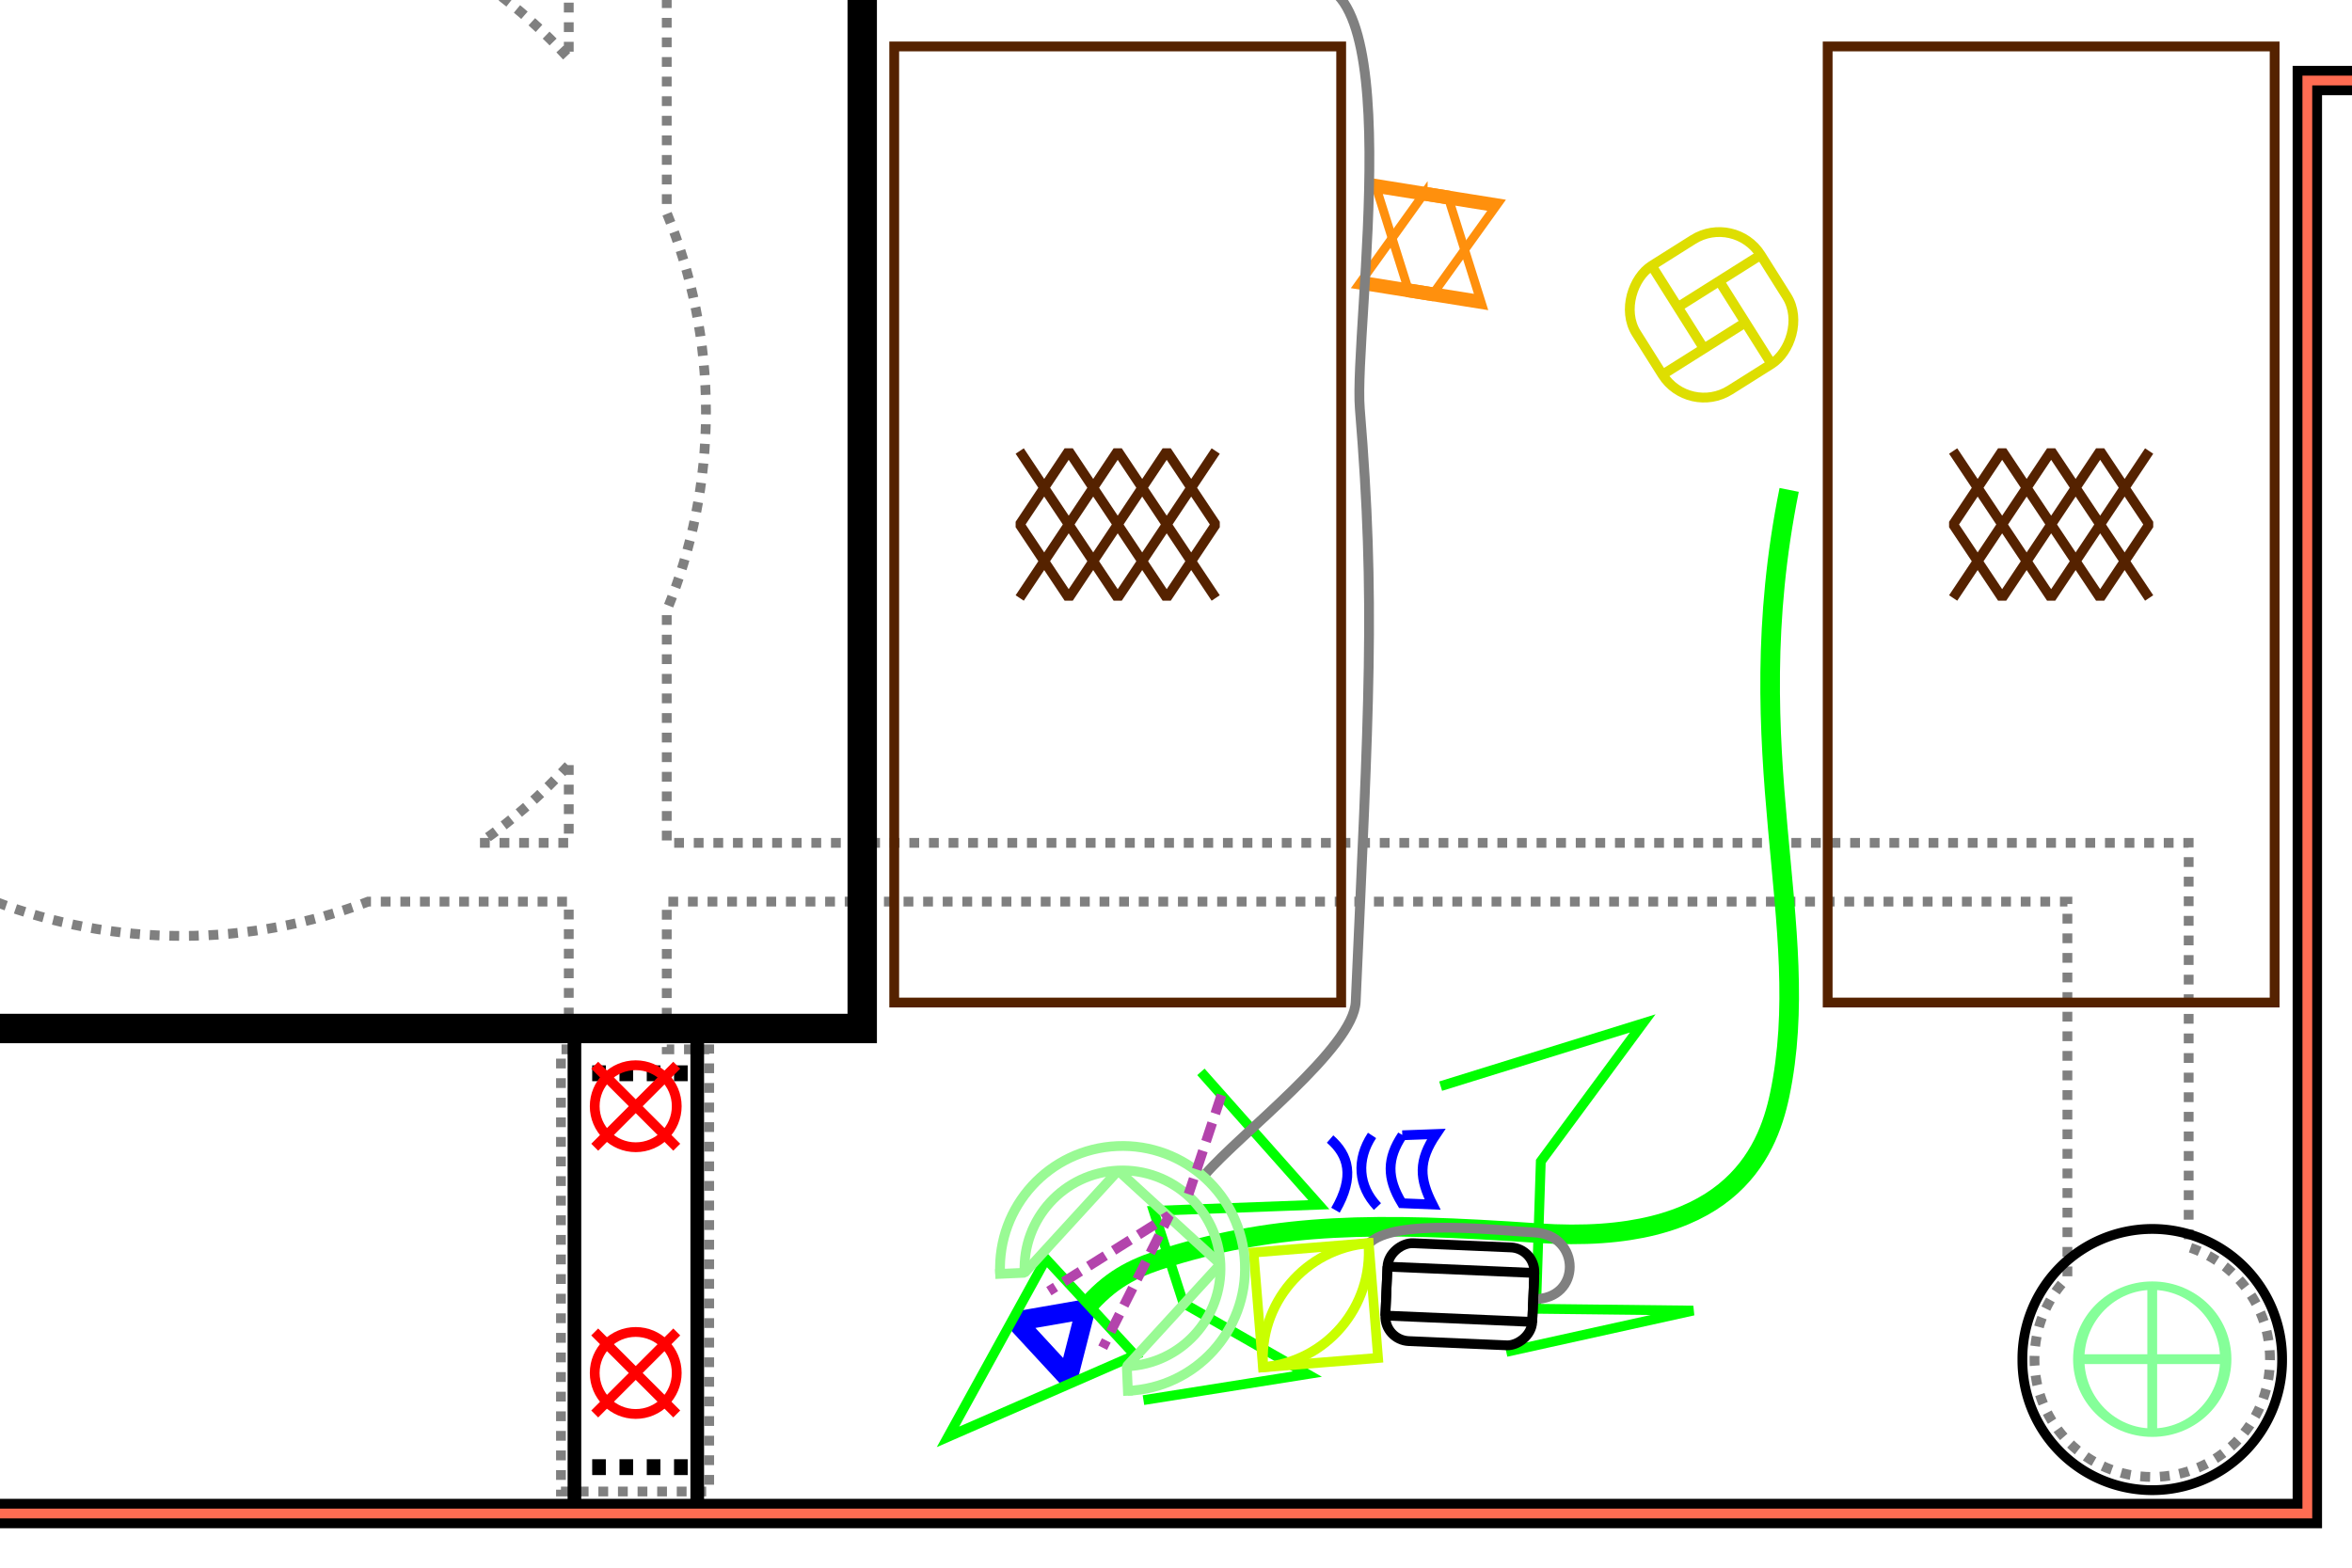 <?xml version="1.0" encoding="UTF-8" standalone="no"?>
<!-- Created with Inkscape (http://www.inkscape.org/) -->

<svg
   xmlns:dc="http://purl.org/dc/elements/1.1/"
   xmlns:cc="http://creativecommons.org/ns#"
   xmlns:rdf="http://www.w3.org/1999/02/22-rdf-syntax-ns#"
   xmlns:svg="http://www.w3.org/2000/svg"
   xmlns="http://www.w3.org/2000/svg"
   xmlns:sodipodi="http://sodipodi.sourceforge.net/DTD/sodipodi-0.dtd"
   xmlns:inkscape="http://www.inkscape.org/namespaces/inkscape"
   width="480"
   height="320"
   id="svg2"
   version="1.1"
   inkscape:version="0.47 r22583"
   sodipodi:docname="itnas131.svg"
   inkscape:export-xdpi="90"
   inkscape:export-ydpi="90"
   inkscape:export-filename="itnas131.png">
  <defs
     id="defs4" />
  <sodipodi:namedview
     id="base"
     pagecolor="#ffffff"
     bordercolor="#666666"
     borderopacity="1.0"
     inkscape:pageopacity="1"
     inkscape:pageshadow="2"
     inkscape:zoom="1"
     inkscape:cx="195.19634"
     inkscape:cy="171.63203"
     inkscape:document-units="px"
     inkscape:current-layer="layer1"
     showgrid="false"
     inkscape:snap-nodes="true"
     inkscape:snap-global="false"
     inkscape:snap-grids="true"
     showguides="true"
     inkscape:window-width="1280"
     inkscape:window-height="998"
     inkscape:window-x="-4"
     inkscape:window-y="-4"
     inkscape:window-maximized="1"
     inkscape:snap-midpoints="true"
     inkscape:object-nodes="false"
     inkscape:object-paths="true">
    <inkscape:grid
       empspacing="5"
       visible="true"
       enabled="true"
       snapvisiblegridlinesonly="true"
       type="xygrid"
       id="grid2816" />
  </sodipodi:namedview>
  <g
     inkscape:label="Layer 1"
     inkscape:groupmode="layer"
     id="layer1"
     transform="translate(0,0)">
    <path
       style="color:#000000;fill:none;stroke:#808080;stroke-width:2;stroke-linecap:butt;stroke-linejoin:miter;stroke-miterlimit:4;stroke-opacity:1;stroke-dasharray:2, 2;stroke-dashoffset:0;marker:none;visibility:visible;display:inline;overflow:visible;enable-background:accumulate"
       d="m -266.924,-263.957 0,34 0,266.75 -141.938,0 0,52.312 141.938,0 0,171.844 c -4.555,4.375 -7.406,10.529 -7.406,17.344 0,6.818 2.847,12.968 7.406,17.344 l 1.344,1.188 c 4.156,3.43 9.503,5.5 15.312,5.5 5.809,0 11.126,-2.07 15.281,-5.5 l 2.063,-1.906 c 4.14,-4.319 6.687,-10.17 6.687,-16.625 0,-6.455 -2.547,-12.306 -6.687,-16.625 l 0,-77.625 231.937,0 c 11.826,4.502 24.657,7 38.063,7 13.406,0 26.237,-2.498 38.062,-7 l 40.938,0 0,30.156 -1.594,0 0,90.25 30.25,0 0,-90.25 -8.656,0 0,-30.156 285.844,0 0,76.719 c -4.168,4.323 -6.719,10.209 -6.719,16.688 0,13.276 10.751,24.031 24.031,24.031 13.281,0 24.031,-10.756 24.031,-24.031 0,-10.683 -6.951,-19.745 -16.594,-22.875 l 0,-82.531 -310.594,0 0,-47.438 c 5.134,-12.515 8,-26.198 8,-40.562 0,-14.365 -2.866,-28.047 -8,-40.562 l 0,-273.438 202.255,0 0,39.699 20.5,0 0,-55.355 82.995,0 0,125.062 -14.594,0 0,17 33.5,0 0,-17 -6.375,0 0,-143.406 -687.281,0 -34,0 z m 34,34 44.875,0 155.875,232.438 c -23.095,19.627 -37.75,48.88 -37.75,81.562 0,36.468 18.266,68.683 46.125,88 l -209.125,0 0,-402 z m 67.5,0 281.5,0 0,241.875 c -19.566,-21.421 -47.701,-34.875 -79,-34.875 -19.645,0 -38.052,5.323 -53.875,14.562 L -165.424,-229.957 z m 281.5,386.125 0,15.875 -18.125,0 c 6.625,-4.593 12.704,-9.94 18.125,-15.875 z"
       id="rect3978-4"
       sodipodi:nodetypes="cccccccsccsccscccscccccccccccsssccccscccccccccccccccccccsccccccscccccc" />
    <path
       style="fill:none;stroke:#00ff00;stroke-width:4;stroke-linecap:butt;stroke-linejoin:miter;stroke-miterlimit:4;stroke-opacity:1;stroke-dasharray:none;marker-start:none;marker-mid:none;marker-end:none"
       d="m 222.391,266.097 c 5.036,-5.524 9.68,-7.567 16.292,-9.593 22.258,-6.819 41.932,-7.097 75.031,-4.803 38.77,2.688 46.906,-15.927 49.482,-28.184 7.264,-34.553 -8.944,-69.594 1.939,-123.515"
       id="path2826-1-1-1"
       sodipodi:nodetypes="cssss" />
    <g
       transform="matrix(0.992,0.026,-0.028,1.007,-305.327,-476.541)"
       id="g2952-7"
       inkscape:transform-center-x="9.605111"
       inkscape:transform-center-y="8.5662604">
      <path
         sodipodi:nodetypes="cccc"
         id="rect10452-0-1-9"
         d="m 537.324,727.192 c 0,0 11.04,11.158 11.04,11.158 l 3.219,-13.989 -14.258,2.831 z"
         style="fill:none;stroke:#0000ff;stroke-width:4;stroke-linecap:butt;stroke-linejoin:bevel;stroke-miterlimit:4;stroke-opacity:1;stroke-dasharray:none" />
      <path
         sodipodi:nodetypes="cccc"
         d="m 543.141,714.401 c 0,0 -19.127,36.554 -19.127,36.554 l 37.977,-17.534 c 0,0 -18.849,-19.02 -18.849,-19.02 z"
         style="fill:none;stroke:#00ff00;stroke-width:2;stroke-linecap:butt;stroke-linejoin:miter;stroke-miterlimit:4;stroke-opacity:1;stroke-dasharray:none"
         id="path10399-9-4-1" />
    </g>
    <path
       sodipodi:nodetypes="cccccc"
       d="m 233.359,285.796 33.451,-5.31 -25.287,-14.46 -6.088,-18.867 c 0,0 33.716,-1.253 33.716,-1.253 L 245.082,218.792"
       style="fill:none;stroke:#00ff00;stroke-width:2px;stroke-linecap:butt;stroke-linejoin:miter;stroke-opacity:1"
       id="path10402-6-4-7-7"
       inkscape:transform-center-x="-7.9867339"
       inkscape:transform-center-y="-2.9409535" />
    <g
       id="g2884-4-1"
       transform="matrix(-0.536,-0.844,0.844,-0.536,-342.416,919.624)">
      <path
         style="fill:none;stroke:#0000ff;stroke-width:2;stroke-linecap:butt;stroke-linejoin:miter;stroke-miterlimit:4;stroke-opacity:1;stroke-dasharray:none"
         d="m 250.994,886.721 c -4.741,1.413 -9.164,0.245 -12.855,-6.857"
         id="rect10452-1-5-2"
         sodipodi:nodetypes="cc" />
      <path
         style="fill:none;stroke:#0000ff;stroke-width:2;stroke-linecap:butt;stroke-linejoin:miter;stroke-miterlimit:4;stroke-opacity:1;stroke-dasharray:none"
         d="m 247.025,894.345 c -2.419,-5.379 -7.211,-7.955 -12.855,-6.857"
         id="rect10452-1-4-5-3"
         sodipodi:nodetypes="cc" />
      <path
         sodipodi:nodetypes="ccccc"
         d="m 243.74,899.579 -3.497,5.98 c -2.657,-6.143 -5.906,-7.77 -11.747,-8.345 l 3.572,-5.142 c 6.035,0.108 9.381,2.342 11.673,7.508 z"
         style="fill:none;stroke:#0000ff;stroke-width:2;stroke-linecap:butt;stroke-linejoin:miter;stroke-miterlimit:4;stroke-opacity:1;stroke-dasharray:none"
         id="rect10452-1-8-1-3" />
    </g>
    <g
       id="g4105"
       transform="matrix(1,0,0,1.161,-1395.768,-414.232)">
      <rect
         y="537.487"
         x="1513"
         height="85.25"
         width="25.062"
         id="rect4095"
         style="color:#000000;fill:none;stroke:#000000;stroke-width:2.784;stroke-linecap:butt;stroke-linejoin:miter;stroke-miterlimit:4;stroke-opacity:1;stroke-dasharray:none;stroke-dashoffset:0;marker:none;visibility:visible;display:inline;overflow:visible;enable-background:accumulate" />
      <path
         id="path4103"
         d="m 1538.062,614.737 -25.062,0"
         style="color:#000000;fill:none;stroke:#000000;stroke-width:2.784;stroke-linecap:butt;stroke-linejoin:miter;stroke-miterlimit:4;stroke-opacity:1;stroke-dasharray:2.784, 2.784;stroke-dashoffset:3.619;marker:none;visibility:visible;display:inline;overflow:visible;enable-background:accumulate" />
      <path
         id="rect4098"
         d="m 1538.062,545.487 -25.062,0"
         style="color:#000000;fill:none;stroke:#000000;stroke-width:2.784;stroke-linecap:butt;stroke-linejoin:miter;stroke-miterlimit:4;stroke-opacity:1;stroke-dasharray:2.784, 2.784;stroke-dashoffset:3.619;marker:none;visibility:visible;display:inline;overflow:visible;enable-background:accumulate" />
    </g>
    <path
       sodipodi:type="arc"
       style="color:#000000;fill:none;stroke:#000000;stroke-width:1.906;stroke-linecap:butt;stroke-linejoin:miter;stroke-miterlimit:4;stroke-opacity:1;stroke-dasharray:none;stroke-dashoffset:0;marker:none;visibility:visible;display:inline;overflow:visible;enable-background:accumulate"
       id="path3854-1"
       sodipodi:cx="194.27759"
       sodipodi:cy="275.45227"
       sodipodi:rx="25.310659"
       sodipodi:ry="25.207108"
       d="m 219.588,275.452 a 25.311,25.207 0 1 1 -50.621,0 25.311,25.207 0 1 1 50.621,0 z"
       transform="matrix(1.047,0,0,-1.051,235.826,567.016)" />
    <g
       transform="translate(69.232,187.436)"
       style="display:inline"
       id="g5128-9-4">
      <path
         transform="matrix(1,0,0,0.75,40.5,22.5)"
         d="m 344.5,90 c 0,11.046 -6.716,20 -15,20 -8.284,0 -15,-8.954 -15,-20 0,-11.046 6.716,-20 15,-20 8.284,0 15,8.954 15,20 z"
         sodipodi:ry="20"
         sodipodi:rx="15"
         sodipodi:cy="90"
         sodipodi:cx="329.5"
         id="path4662-6-4-8"
         style="color:#000000;fill:none;stroke:#85ff99;stroke-width:2.309;stroke-linecap:butt;stroke-linejoin:miter;stroke-miterlimit:4;stroke-opacity:1;stroke-dasharray:none;stroke-dashoffset:0;marker:none;visibility:visible;display:inline;overflow:visible;enable-background:accumulate"
         sodipodi:type="arc" />
      <path
         sodipodi:nodetypes="cc"
         id="path4701-8-8"
         d="m 355,90 30,0"
         style="fill:none;stroke:#85ff99;stroke-width:2;stroke-linecap:butt;stroke-linejoin:miter;stroke-miterlimit:4;stroke-opacity:1;stroke-dasharray:none" />
      <path
         sodipodi:nodetypes="cc"
         id="path4703-8-2"
         d="m 370,75 0,30"
         style="fill:none;stroke:#85ff99;stroke-width:2;stroke-linecap:butt;stroke-linejoin:miter;stroke-miterlimit:4;stroke-opacity:1;stroke-dasharray:none" />
    </g>
    <g
       id="g3638-5"
       transform="matrix(0.558,0,0,0.558,-96.25,-241.442)">
      <path
         d="m 420,822.362 -30,30 m 0,-30 30,30"
         style="fill:none;stroke:#ff0000;stroke-width:3.584;stroke-linecap:butt;stroke-linejoin:miter;stroke-miterlimit:4;stroke-opacity:1;stroke-dasharray:none"
         id="path3633-2" />
      <path
         transform="translate(0,732.362)"
         d="m 420,105 c 0,8.284 -6.716,15 -15,15 -8.284,0 -15,-6.716 -15,-15 0,-8.284 6.716,-15 15,-15 8.284,0 15,6.716 15,15 z"
         sodipodi:ry="15"
         sodipodi:rx="15"
         sodipodi:cy="105"
         sodipodi:cx="405"
         id="path3636-7"
         style="color:#000000;fill:none;stroke:#ff0000;stroke-width:3.584;stroke-linecap:butt;stroke-linejoin:miter;stroke-miterlimit:4;stroke-opacity:1;stroke-dasharray:none;stroke-dashoffset:0;marker:none;visibility:visible;display:inline;overflow:visible;enable-background:accumulate"
         sodipodi:type="arc" />
    </g>
    <g
       transform="matrix(0.558,0,0,0.558,-96.25,-186.995)"
       id="g4153">
      <path
         id="path4155"
         style="fill:none;stroke:#ff0000;stroke-width:3.584;stroke-linecap:butt;stroke-linejoin:miter;stroke-miterlimit:4;stroke-opacity:1;stroke-dasharray:none"
         d="m 420,822.362 -30,30 m 0,-30 30,30" />
      <path
         sodipodi:type="arc"
         style="color:#000000;fill:none;stroke:#ff0000;stroke-width:3.584;stroke-linecap:butt;stroke-linejoin:miter;stroke-miterlimit:4;stroke-opacity:1;stroke-dasharray:none;stroke-dashoffset:0;marker:none;visibility:visible;display:inline;overflow:visible;enable-background:accumulate"
         id="path4157"
         sodipodi:cx="405"
         sodipodi:cy="105"
         sodipodi:rx="15"
         sodipodi:ry="15"
         d="m 420,105 c 0,8.284 -6.716,15 -15,15 -8.284,0 -15,-6.716 -15,-15 0,-8.284 6.716,-15 15,-15 8.284,0 15,6.716 15,15 z"
         transform="translate(0,732.362)" />
    </g>
    <path
       id="rect4183"
       style="color:#000000;fill:none;stroke:#552200;stroke-width:2;stroke-linecap:butt;stroke-linejoin:miter;stroke-miterlimit:4;stroke-opacity:1;stroke-dasharray:none;stroke-dashoffset:0;marker:none;visibility:visible;display:inline;overflow:visible;enable-background:accumulate"
       d="m 273.711,204.641 -91.217,0 0,-195.161 91.217,0 0,195.161 z"
       sodipodi:nodetypes="ccccc" />
    <g
       transform="translate(-1395.768,-320.926)"
       id="g3184">
      <path
         id="path4331"
         style="color:#000000;fill:none;stroke:#552200;stroke-width:2;stroke-linecap:butt;stroke-linejoin:miter;stroke-miterlimit:4;stroke-opacity:1;stroke-dasharray:none;stroke-dashoffset:0;marker:none;visibility:visible;display:inline;overflow:visible;enable-background:accumulate"
         d="m 1859.979,525.568 -91.217,0 0,-195.161 91.217,0 0,195.161 z"
         sodipodi:nodetypes="ccccc" />
      <path
         id="path4333"
         style="fill:none;stroke:#552200;stroke-width:2;stroke-linecap:butt;stroke-linejoin:bevel;stroke-miterlimit:4;stroke-opacity:1;stroke-dasharray:none"
         d="m 1794.371,442.987 10,-15 10,15 10,-15 10,15 m 0,-30 -10,15 -10,-15 -10,15 -10,-15 m 0,15 10,15 10,-15 10,15 10,-15 -10,-15 -10,15 -10,-15 -10,15 z" />
    </g>
    <path
       id="path3244"
       style="color:#000000;fill:none;stroke:#000000;stroke-width:6;stroke-linecap:butt;stroke-linejoin:miter;stroke-miterlimit:4;stroke-opacity:1;stroke-dasharray:none;stroke-dashoffset:0;marker:none;visibility:visible;display:inline;overflow:visible;enable-background:accumulate"
       d="m 595.217,-278.861 -1026.882,0 0.003,587.804 902.547,0 0,-292.508 124.348,0 -0.015,-295.296 -5e-4,0 z m -1026.879,294.867 335,0 0,193.938 272.625,0 0,-254.939 -272.625,0 0,61.001"
       sodipodi:nodetypes="ccccccccccccccc" />
    <path
       style="fill:none;stroke:#ff6c52;stroke-width:2;stroke-linecap:butt;stroke-linejoin:miter;stroke-miterlimit:4;stroke-opacity:1;stroke-dasharray:none"
       d="m 595.217,-278.859 -879.448,0.002 0,294.864 -147.432,0 0,292.937 902.547,0 0,-292.508 124.348,0 -0.015,-295.295 z"
       id="path2910-23"
       sodipodi:nodetypes="ccccccccc" />
    <path
       id="path4333-7"
       style="fill:none;stroke:#552200;stroke-width:2;stroke-linecap:butt;stroke-linejoin:bevel;stroke-miterlimit:4;stroke-opacity:1;stroke-dasharray:none"
       d="m 208.103,122.061 10,-15 10,15 10,-15 10,15 m 0,-30 -10,15 -10,-15 -10,15 -10,-15 m 0,15 10,15 10,-15 10,15 10,-15 -10,-15 -10,15 -10,-15 -10,15 z" />
    <g
       id="g4203"
       transform="matrix(0.987,0.158,-0.316,1.975,-438.825,-304.783)"
       style="stroke:#ff900d;stroke-width:1;stroke-opacity:1">
      <g
         id="g4197"
         style="stroke:#ff900d;stroke-width:1;stroke-opacity:1">
        <g
           id="g4121"
           transform="matrix(1,-3.7405924e-5,2.392938e-5,1,-154.988,-34.994)"
           style="stroke:#ff900d;stroke-width:1;stroke-opacity:1">
          <path
             id="path3691"
             d="m 930,147.362 -10,9.998 25,9.3e-4 -10,-9.998 -5,-2e-4 z"
             style="fill:none;stroke:#ff900d;stroke-width:1.414;stroke-linecap:butt;stroke-linejoin:miter;stroke-miterlimit:4;stroke-opacity:1;stroke-dasharray:none"
             sodipodi:nodetypes="ccccc" />
          <path
             id="path3693"
             d="m 920,147.361 10,9.998 5,1.9e-4 10,-9.998 -25,-9.3e-4 z"
             style="fill:none;stroke:#ff900d;stroke-width:1.414;stroke-linecap:butt;stroke-linejoin:miter;stroke-miterlimit:4;stroke-opacity:1;stroke-dasharray:none"
             sodipodi:nodetypes="ccccc" />
        </g>
      </g>
    </g>
    <g
       transform="matrix(-1.066,-1.692,1.692,-1.066,389.629,812.938)"
       id="g2900-1"
       style="stroke:#dede01;stroke-width:2;stroke-miterlimit:4;stroke-opacity:1;stroke-dasharray:none">
      <rect
         ry="5"
         y="175"
         x="320"
         height="15"
         width="15"
         id="rect2890-7"
         style="fill:none;stroke:#dede01;stroke-width:1;stroke-linecap:butt;stroke-linejoin:miter;stroke-miterlimit:4;stroke-opacity:1;stroke-dasharray:none;stroke-dashoffset:0;marker:none;visibility:visible;display:inline;overflow:visible;enable-background:accumulate" />
      <path
         id="path2892-4"
         d="m 325,175 0,10"
         style="fill:none;stroke:#dede01;stroke-width:1;stroke-linecap:butt;stroke-linejoin:bevel;stroke-miterlimit:4;stroke-opacity:1;stroke-dasharray:none" />
      <path
         id="path2894-0"
         d="m 330,190 0,-10"
         style="fill:none;stroke:#dede01;stroke-width:1;stroke-linecap:butt;stroke-linejoin:miter;stroke-miterlimit:4;stroke-opacity:1;stroke-dasharray:none" />
      <path
         id="path2896-9"
         d="m 325,180 10,0"
         style="fill:none;stroke:#dede01;stroke-width:1;stroke-linecap:butt;stroke-linejoin:bevel;stroke-miterlimit:4;stroke-opacity:1;stroke-dasharray:none" />
      <path
         id="path2898-4"
         d="m 330,185 -10,0"
         style="fill:none;stroke:#dede01;stroke-width:1;stroke-linecap:butt;stroke-linejoin:miter;stroke-miterlimit:4;stroke-opacity:1;stroke-dasharray:none" />
    </g>
    <path
       style="color:#000000;fill:none;stroke:#808080;stroke-width:2;stroke-linecap:butt;stroke-linejoin:miter;stroke-miterlimit:4;stroke-opacity:1;stroke-dasharray:none;stroke-dashoffset:0;marker:none;visibility:visible;display:inline;overflow:visible;enable-background:accumulate"
       d="m 245.926,239.754 c 7.207,-8.362 30.333,-25.884 30.749,-35.262 2.685,-60.574 4.095,-81.497 0.845,-121.015 -1.333,-16.208 10.989,-95.151 -13.42,-86.088"
       id="path3868"
       sodipodi:nodetypes="csss" />
    <path
       sodipodi:nodetypes="cccccc"
       d="m 307.4,275.958 38.167,-8.439 c 0,0 -32.091,-0.368 -32.091,-0.368 0,0 0.972,-30.074 0.972,-30.074 0,0 20.803,-28.175 20.803,-28.175 0,0 -41.241,12.806 -41.241,12.806"
       style="fill:none;stroke:#00ff00;stroke-width:2px;stroke-linecap:butt;stroke-linejoin:miter;stroke-opacity:1"
       id="path10436-7-5-1"
       inkscape:transform-center-y="-2.979124"
       inkscape:transform-center-x="-11.332609" />
    <path
       style="fill:none;stroke:#808080;stroke-width:2;stroke-linecap:butt;stroke-linejoin:miter;stroke-miterlimit:4;stroke-opacity:1;stroke-dasharray:none"
       d="m 279.276,253.949 c 4.925,-5.523 27.808,-2.616 33.704,-2.39 9.805,0.376 9.895,13.807 -0.064,13.611"
       id="path3646-7"
       sodipodi:nodetypes="csc"
       inkscape:transform-center-x="13.709657"
       inkscape:transform-center-y="-7.8370135" />
    <g
       id="g10748-5"
       style="stroke-width:2;stroke-miterlimit:4;stroke-dasharray:none"
       transform="matrix(-0.937,0.076,-0.076,-0.937,531.224,975.938)">
      <path
         sodipodi:end="1.5707963"
         sodipodi:start="0"
         transform="matrix(0.985,0,0,1.01,13.005,726.756)"
         d="M 220.25,35.25 C 220.25,48.919 208.889,60 194.875,60 l 0,-24.75 z"
         sodipodi:ry="24.75"
         sodipodi:rx="25.375"
         sodipodi:cy="35.25"
         sodipodi:cx="194.875"
         id="path10724-4"
         style="color:#000000;fill:none;stroke:#c9ff00;stroke-width:2.133;stroke-linecap:butt;stroke-linejoin:miter;stroke-miterlimit:4;stroke-opacity:1;stroke-dasharray:none;stroke-dashoffset:0;marker:none;visibility:visible;display:inline;overflow:visible;enable-background:accumulate"
         sodipodi:type="arc" />
      <path
         sodipodi:end="1.5707963"
         sodipodi:start="0"
         transform="matrix(-0.985,0,0,-1.01,421.995,822.968)"
         d="M 220.25,35.25 C 220.25,48.919 208.889,60 194.875,60 l 0,-24.75 z"
         sodipodi:ry="24.75"
         sodipodi:rx="25.375"
         sodipodi:cy="35.25"
         sodipodi:cx="194.875"
         id="path10724-1-3"
         style="color:#000000;fill:none;stroke:#c9ff00;stroke-width:2.133;stroke-linecap:butt;stroke-linejoin:miter;stroke-miterlimit:4;stroke-opacity:1;stroke-dasharray:none;stroke-dashoffset:0;marker:none;visibility:visible;display:inline;overflow:visible;enable-background:accumulate"
         sodipodi:type="arc" />
    </g>
    <g
       id="g10654-4-4"
       style="stroke-width:2;stroke-miterlimit:4;stroke-dasharray:none"
       transform="matrix(-0.043,0.999,-0.999,-0.043,1301.339,27.141)">
      <rect
         transform="translate(0,732.362)"
         y="245"
         x="275"
         height="30"
         width="10"
         id="rect10650-0-1"
         style="color:#000000;fill:none;stroke:#000000;stroke-width:2;stroke-linecap:butt;stroke-linejoin:bevel;stroke-miterlimit:4;stroke-opacity:1;stroke-dasharray:none;stroke-dashoffset:0;marker:none;visibility:visible;display:inline;overflow:visible;enable-background:accumulate" />
      <rect
         ry="5"
         transform="translate(0,732.362)"
         y="245"
         x="270"
         height="30"
         width="20"
         id="rect10652-9-1"
         style="color:#000000;fill:none;stroke:#000000;stroke-width:2;stroke-linecap:butt;stroke-linejoin:miter;stroke-miterlimit:4;stroke-opacity:1;stroke-dasharray:none;stroke-dashoffset:0;marker:none;visibility:visible;display:inline;overflow:visible;enable-background:accumulate" />
    </g>
    <g
       id="g4254-0"
       transform="matrix(-0.999,0.044,-0.044,-0.999,1025.59,276.248)"
       style="stroke:#99fa94;stroke-width:1;stroke-opacity:1">
      <path
         sodipodi:open="true"
         sodipodi:end="4.712389"
         sodipodi:start="0"
         transform="translate(25,25)"
         d="m 790,27.362 c 0,11.046 -8.954,20 -20,20 -11.046,0 -20,-8.954 -20,-20 0,-11.046 8.954,-20 20,-20 0,0 0,0 0,0"
         sodipodi:ry="20"
         sodipodi:rx="20"
         sodipodi:cy="27.362183"
         sodipodi:cx="770"
         id="path4219-9"
         style="fill:none;stroke:#99fa94;stroke-width:2;stroke-linecap:butt;stroke-linejoin:miter;stroke-miterlimit:4;stroke-opacity:1;stroke-dasharray:none;stroke-dashoffset:0;marker:none;visibility:visible;display:inline;overflow:visible;enable-background:accumulate"
         sodipodi:type="arc" />
      <path
         sodipodi:open="true"
         sodipodi:end="4.712389"
         sodipodi:start="0"
         sodipodi:type="arc"
         style="fill:none;stroke:#99fa94;stroke-width:1.6;stroke-linecap:butt;stroke-linejoin:miter;stroke-miterlimit:4;stroke-opacity:1;stroke-dasharray:none;stroke-dashoffset:0;marker:none;visibility:visible;display:inline;overflow:visible;enable-background:accumulate"
         id="path4242-4"
         sodipodi:cx="770"
         sodipodi:cy="27.362183"
         sodipodi:rx="20"
         sodipodi:ry="20"
         d="m 790,27.362 c 0,11.046 -8.954,20 -20,20 -11.046,0 -20,-8.954 -20,-20 0,-11.046 8.954,-20 20,-20 0,0 0,0 0,0"
         transform="matrix(1.25,0,0,1.25,-167.5,18.159)" />
      <path
         id="path4244-8"
         d="m 820,52.362 -5,0 -20,20 -20,-20 20,-20 0,-5"
         style="fill:none;stroke:#99fa94;stroke-width:2;stroke-linecap:square;stroke-linejoin:bevel;stroke-miterlimit:4;stroke-opacity:1;stroke-dasharray:none;stroke-dashoffset:0;marker:none;visibility:visible;display:inline;overflow:visible;enable-background:accumulate" />
    </g>
    <path
       style="fill:none;stroke:#b344ac;stroke-width:2;stroke-linecap:butt;stroke-linejoin:bevel;stroke-opacity:1;color:#000000;stroke-miterlimit:4;stroke-dasharray:4, 2;stroke-dashoffset:0;marker:none;visibility:visible;display:inline;overflow:visible;enable-background:accumulate"
       d="m 249.277,223.519 -6.714,20.246"
       id="path2930"
       sodipodi:nodetypes="cc" />
    <path
       style="fill:none;stroke:#b344ac;stroke-width:2;stroke-linecap:butt;stroke-linejoin:bevel;stroke-opacity:1;color:#000000;stroke-miterlimit:4;stroke-dasharray:4,2;stroke-dashoffset:2.4;marker:none;visibility:visible;display:inline;overflow:visible;enable-background:accumulate"
       d="m 214.055,263.556 24.565,-15.46 -13.584,27.002"
       id="path2932"
       sodipodi:nodetypes="ccc" />
  </g>
</svg>
